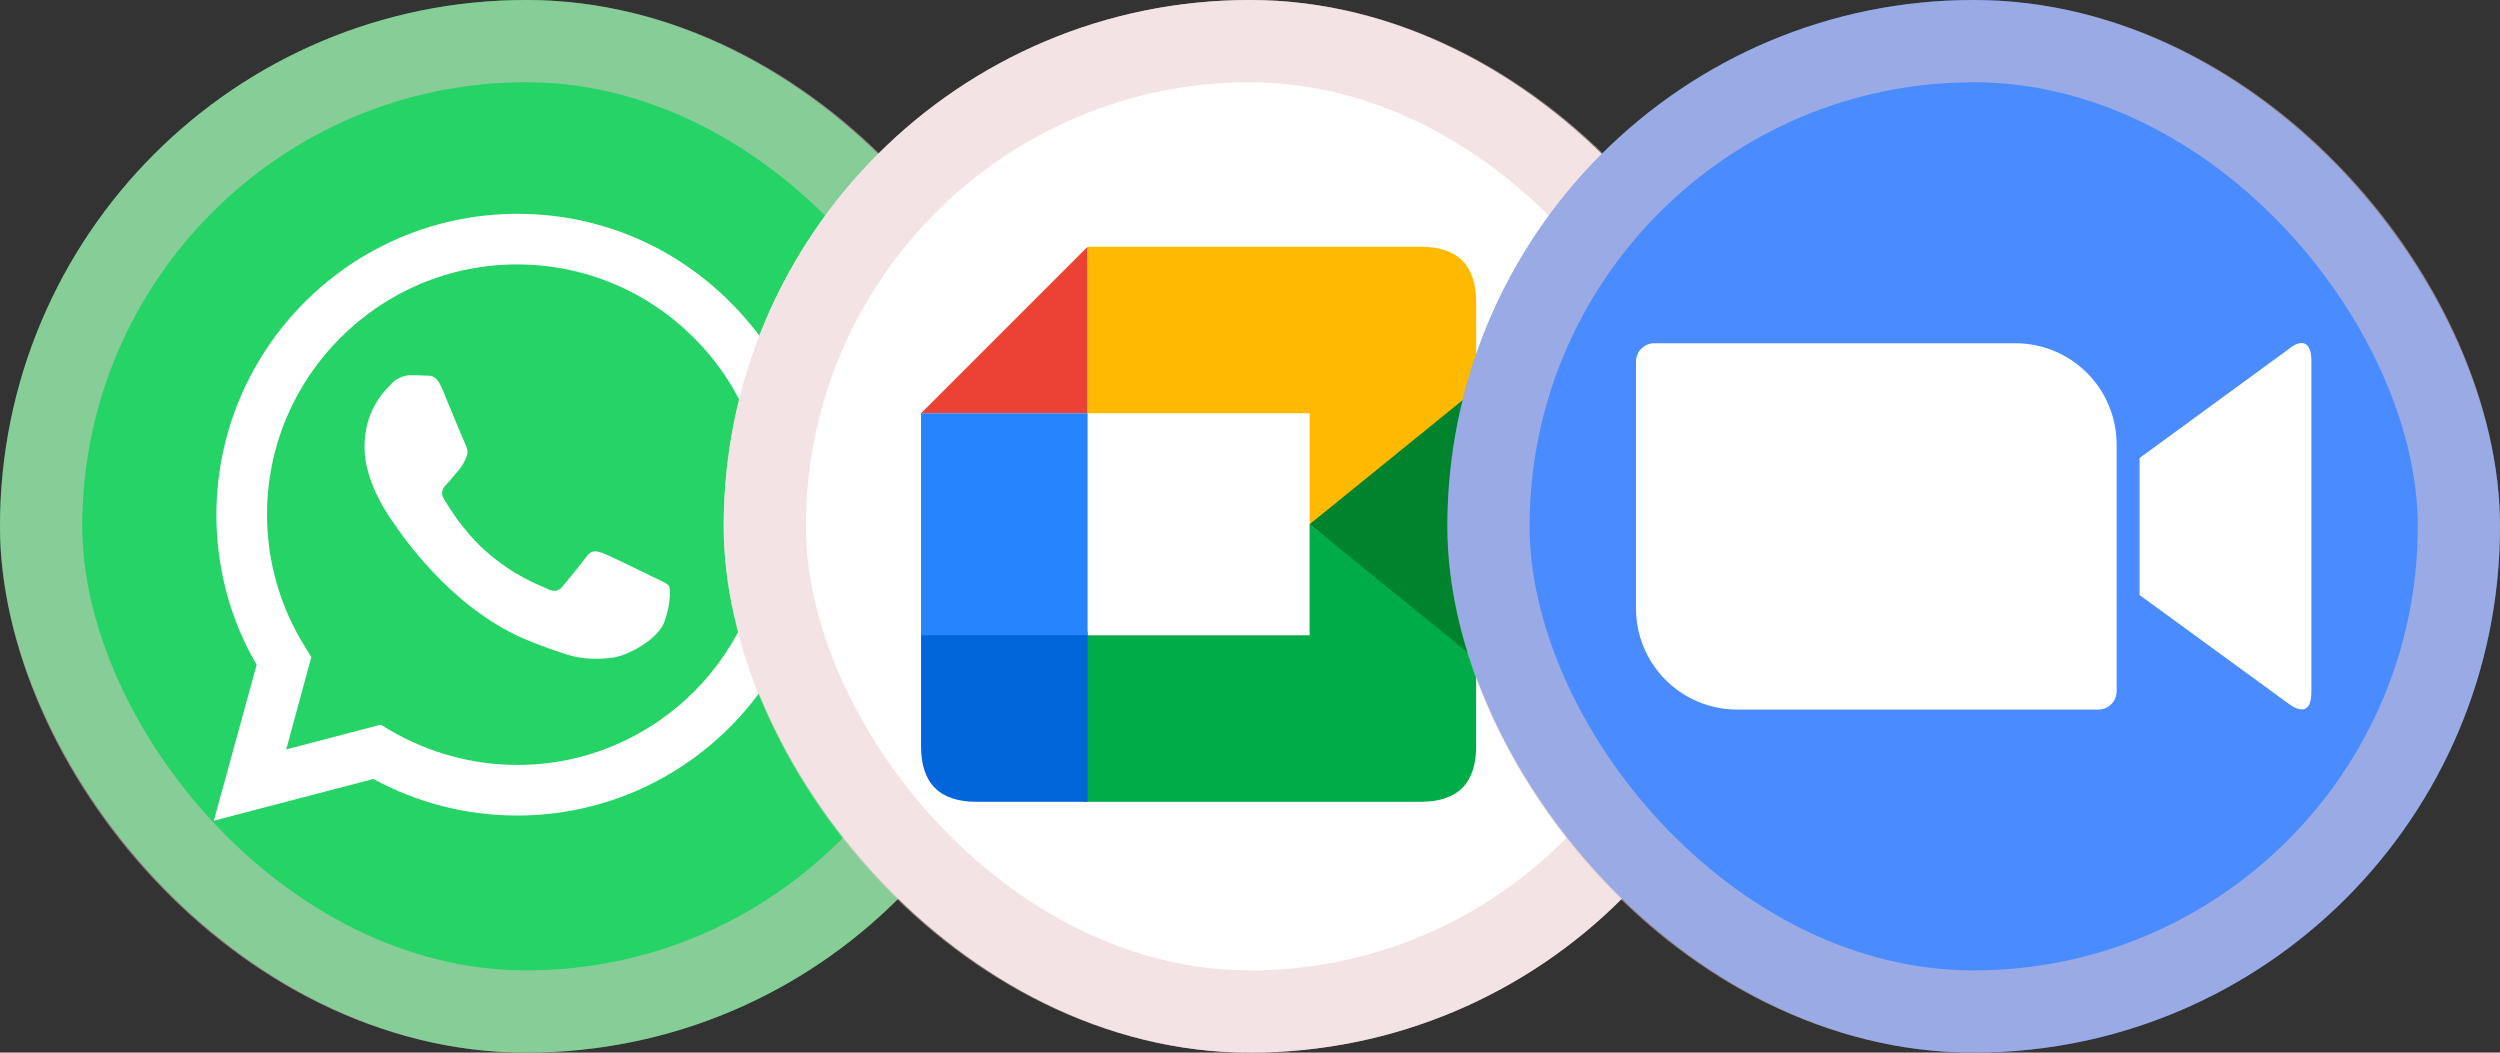<svg width="152" height="64" viewBox="0 0 152 64" fill="none" xmlns="http://www.w3.org/2000/svg">
<rect x="0" y="0" width="152" height="64" fill="#333333" stroke="none"/>
<g clip-path="url(#clip0_229_252)">
<path d="M0 32C0 49.673 14.327 64 32 64C49.673 64 64 49.673 64 32C64 14.327 49.673 0 32 0C14.327 0 0 14.327 0 32Z" fill="#25D366"/>
<path fill-rule="evenodd" clip-rule="evenodd" d="M44.397 18.368C40.939 14.909 36.357 13 31.461 13C21.377 13 13.18 21.197 13.157 31.281C13.157 34.516 13.988 37.66 15.605 40.422L13 49.9L22.702 47.362C25.375 48.822 28.384 49.585 31.439 49.585C41.523 49.585 49.72 41.388 49.742 31.281C49.765 26.408 47.856 21.826 44.397 18.368ZM31.461 46.508C28.721 46.508 26.049 45.767 23.713 44.397L23.151 44.06L17.402 45.565L18.929 39.95L18.57 39.367C17.043 36.941 16.234 34.156 16.234 31.281C16.234 22.904 23.061 16.077 31.439 16.077C35.504 16.077 39.322 17.671 42.196 20.546C45.071 23.421 46.643 27.239 46.643 31.304C46.666 39.681 39.838 46.508 31.461 46.508ZM39.793 35.122C39.344 34.897 37.098 33.797 36.672 33.64C36.245 33.482 35.953 33.415 35.638 33.864C35.324 34.313 34.448 35.346 34.201 35.661C33.931 35.975 33.662 35.998 33.213 35.773C32.764 35.549 31.281 35.054 29.53 33.505C28.16 32.292 27.261 30.787 26.992 30.338C26.722 29.889 26.969 29.642 27.194 29.395C27.396 29.193 27.643 28.856 27.89 28.586C28.115 28.317 28.205 28.137 28.339 27.823C28.497 27.508 28.407 27.261 28.294 27.014C28.182 26.79 27.261 24.544 26.88 23.623C26.498 22.725 26.138 22.859 25.846 22.837C25.577 22.814 25.285 22.814 24.971 22.814C24.656 22.814 24.162 22.927 23.758 23.376C23.331 23.825 22.163 24.948 22.163 27.194C22.163 29.44 23.803 31.618 24.027 31.933C24.252 32.247 27.261 36.851 31.843 38.828C32.943 39.299 33.774 39.569 34.448 39.793C35.549 40.13 36.537 40.085 37.323 39.973C38.199 39.838 40.018 38.873 40.4 37.794C40.781 36.716 40.781 35.818 40.669 35.616C40.557 35.459 40.265 35.346 39.793 35.122Z" fill="white"/>
</g>
<rect x="2.5" y="2.5" width="59" height="59" rx="29.5" stroke="#EAC9CB" stroke-opacity="0.5" stroke-width="5"/>
<g clip-path="url(#clip1_229_252)">
<path d="M107.981 0H44.019C44.008 0 44 0.008 44 0.019V63.981C44 63.992 44.008 64 44.019 64H107.981C107.992 64 108 63.992 108 63.981V0.019C108 0.008 107.992 0 107.981 0Z" fill="white"/>
<path d="M66.125 15V25.125H56" fill="#EA4335"/>
<path d="M66.125 15V25.125H79.625V32.1L89.75 23.887V18.375C89.75 16.125 88.625 15 86.375 15" fill="#FFBA00"/>
<path d="M89.75 23.663L94.475 19.838C95.487 19.05 96.5 19.05 96.5 20.625V43.125C96.5 44.7 95.487 44.7 94.475 43.913L89.75 40.088M65.9 48.75V38.625H79.625V31.875L89.75 39.863V45.375C89.75 47.625 88.625 48.75 86.375 48.75" fill="#00AC47"/>
<path d="M56 38.4V45.375C56 47.625 57.125 48.75 59.375 48.75H66.125V38.4" fill="#0066DA"/>
<path d="M56 25.125H66.125V38.625H56" fill="#2684FC"/>
<path d="M79.625 31.875L89.75 23.663V40.088" fill="#00832D"/>
</g>
<rect x="46.5" y="2.5" width="59" height="59" rx="29.5" stroke="#EAC9CB" stroke-opacity="0.5" stroke-width="5"/>
<g clip-path="url(#clip2_229_252)">
<path d="M120 64C137.673 64 152 49.673 152 32C152 14.327 137.673 0 120 0C102.327 0 88 14.327 88 32C88 49.673 102.327 64 120 64Z" fill="#4A8CFF"/>
<path d="M99.468 21.981V37.019C99.476 38.65 100.131 40.212 101.29 41.36C102.448 42.508 104.015 43.149 105.646 43.143H127.566C127.863 43.144 128.148 43.028 128.358 42.82C128.569 42.612 128.689 42.328 128.691 42.032V26.994C128.683 25.363 128.028 23.802 126.87 22.653C125.711 21.505 124.144 20.864 122.513 20.87H100.6C100.452 20.869 100.306 20.896 100.169 20.951C100.033 21.006 99.908 21.088 99.803 21.191C99.698 21.294 99.614 21.417 99.557 21.553C99.499 21.688 99.469 21.834 99.468 21.981V21.981ZM130.086 27.847L139.136 21.236C139.922 20.584 140.532 20.748 140.532 21.927V42.086C140.532 43.427 139.787 43.265 139.136 42.776L130.086 36.179V27.847Z" fill="white"/>
</g>
<rect x="90.5" y="2.5" width="59" height="59" rx="29.5" stroke="#EAC9CB" stroke-opacity="0.5" stroke-width="5"/>
<defs>
<clipPath id="clip0_229_252">
<rect width="64" height="64" rx="32" fill="white"/>
</clipPath>
<clipPath id="clip1_229_252">
<rect x="44" width="64" height="64" rx="32" fill="white"/>
</clipPath>
<clipPath id="clip2_229_252">
<rect x="88" width="64" height="64" rx="32" fill="white"/>
</clipPath>
</defs>
</svg>

